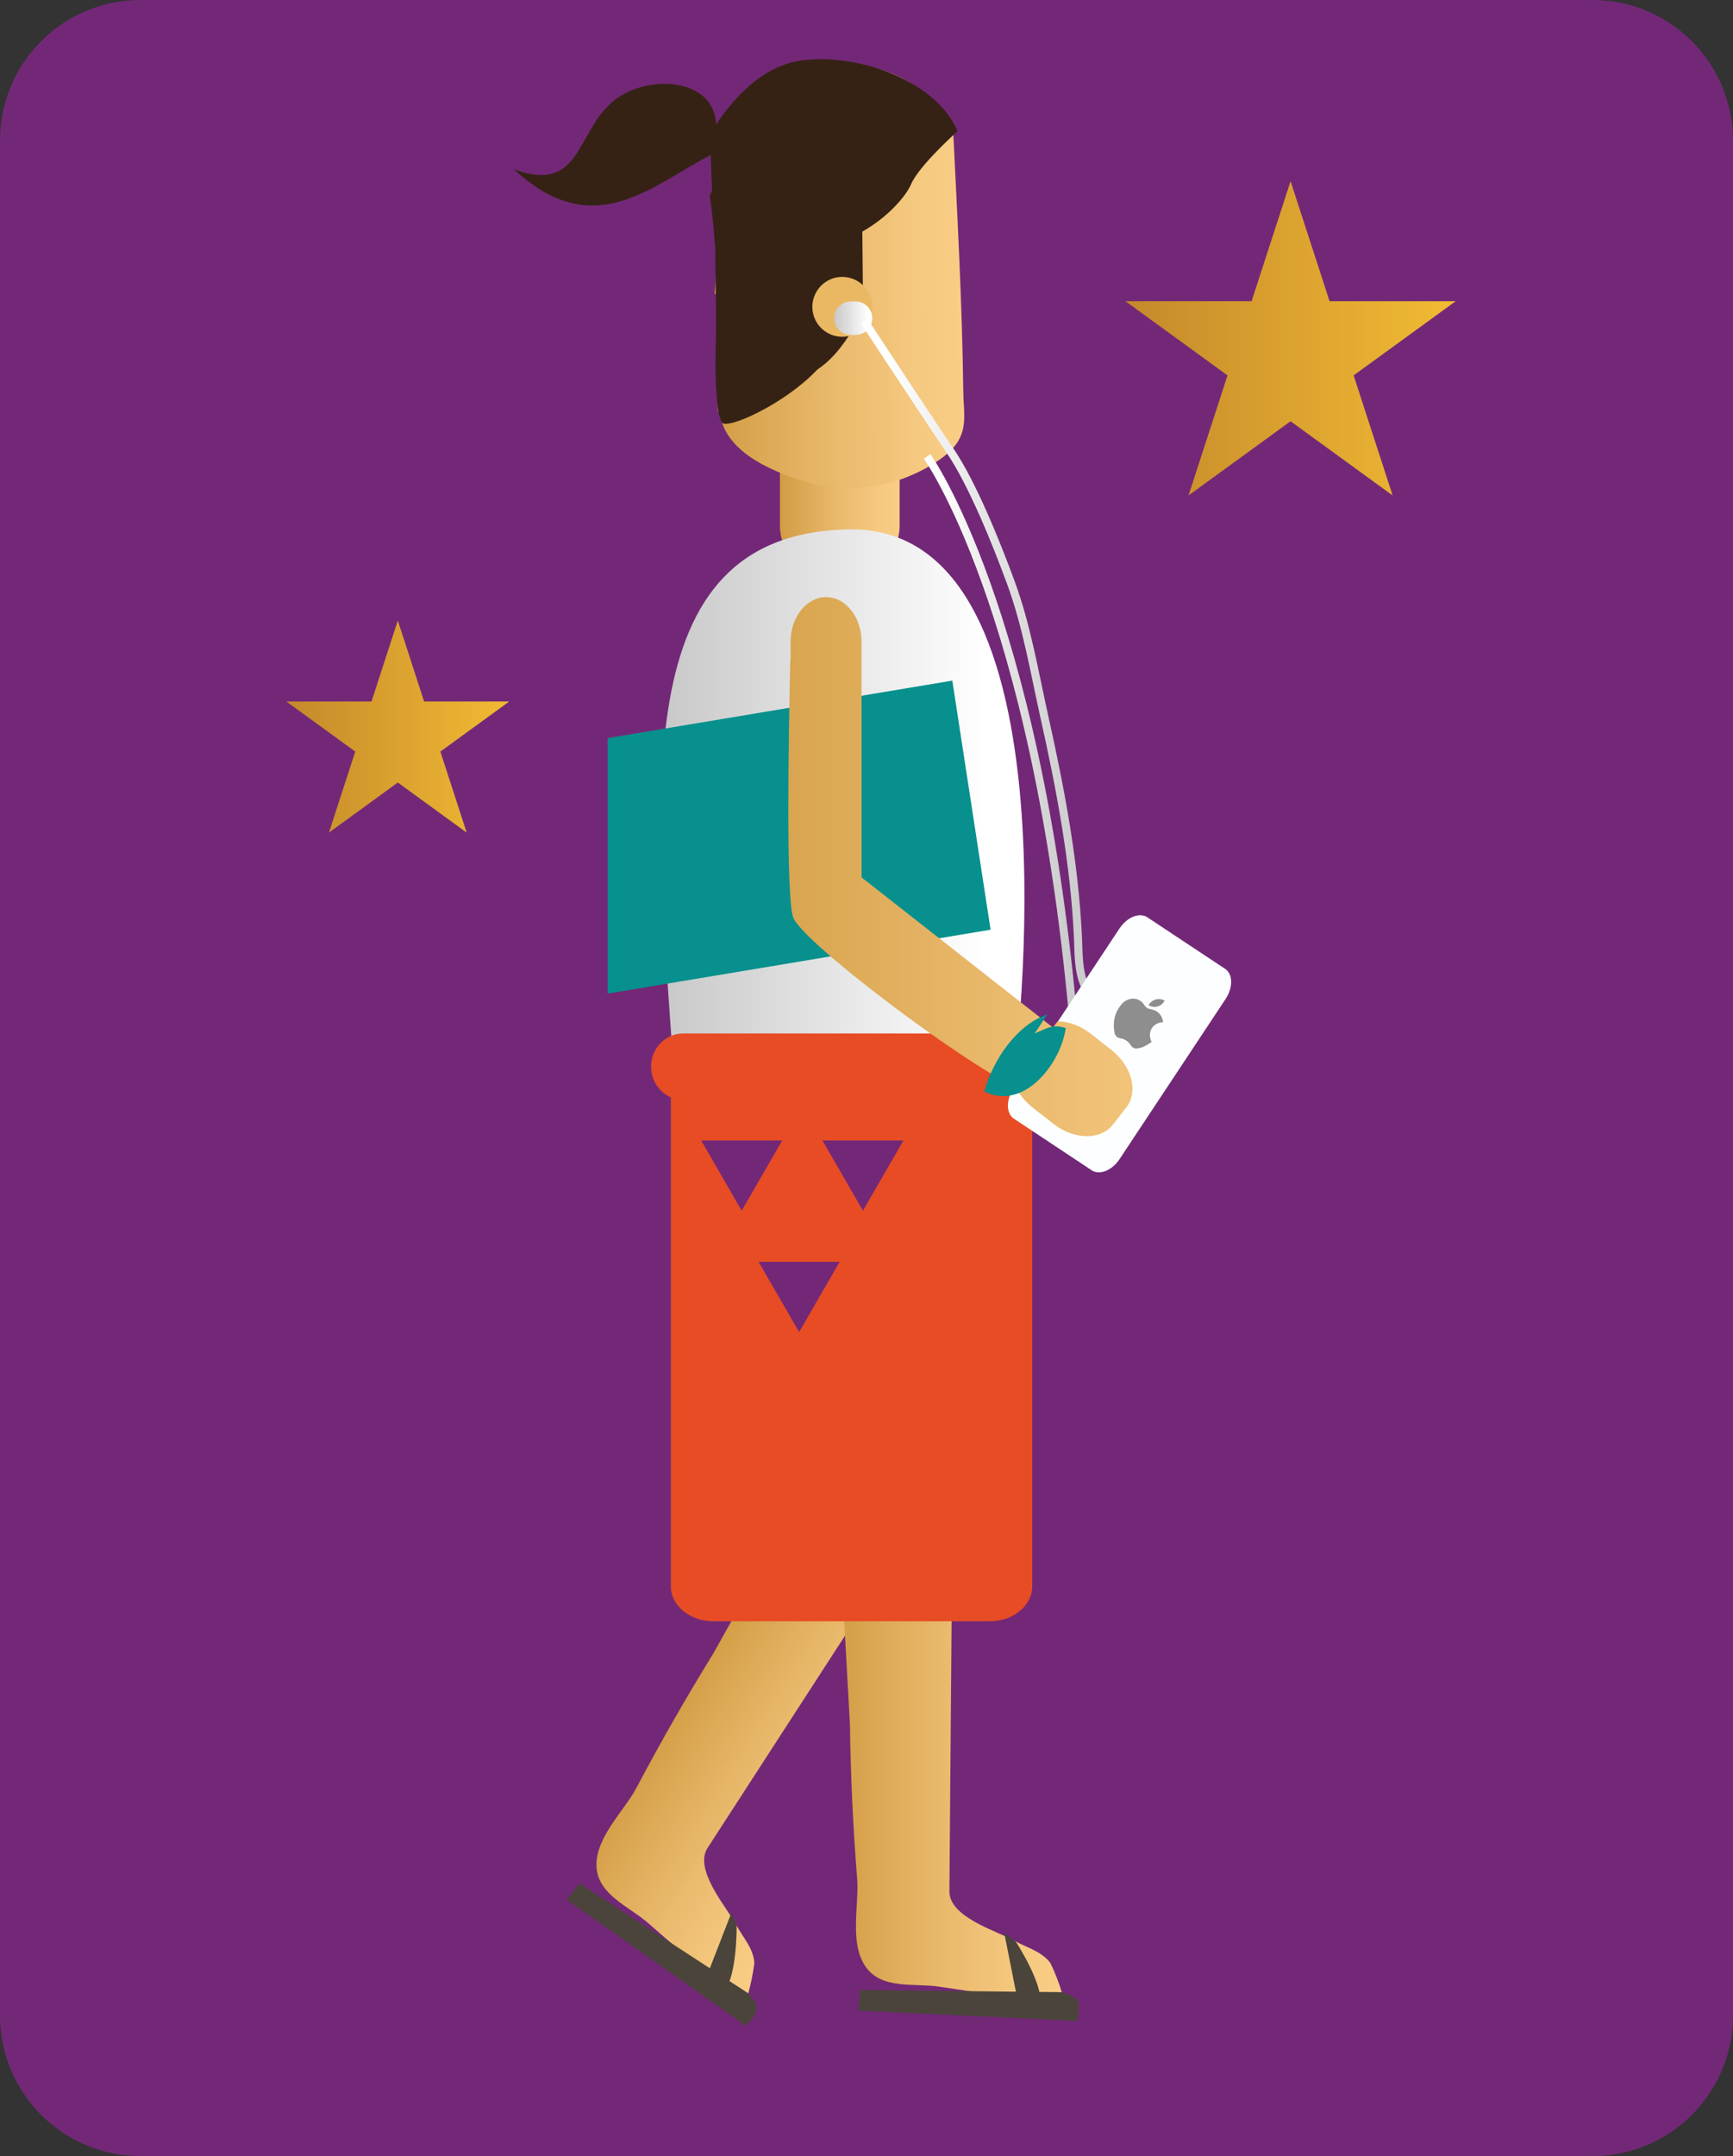 <?xml version="1.0" encoding="utf-8"?>
<!-- Generator: Adobe Illustrator 16.0.0, SVG Export Plug-In . SVG Version: 6.00 Build 0)  -->
<!DOCTYPE svg PUBLIC "-//W3C//DTD SVG 1.1//EN" "http://www.w3.org/Graphics/SVG/1.1/DTD/svg11.dtd">
<svg version="1.1" id="Layer_1" xmlns="http://www.w3.org/2000/svg" xmlns:xlink="http://www.w3.org/1999/xlink" x="0px" y="0px"
	 width="287.266px" height="357.141px" viewBox="0 0 287.266 357.141" enable-background="new 0 0 287.266 357.141"
	 xml:space="preserve">
<rect x="0" y="0" width="287.266" height="357.141" fill="#333333" stroke="none"/>
<g>
	<path fill="#732877" d="M287.266,333.85c0,12.861-10.428,23.291-23.291,23.291H23.292C10.429,357.141,0,346.711,0,333.85V23.292
		C0,10.43,10.429,0,23.292,0h240.683c12.863,0,23.291,10.43,23.291,23.292V333.85z"/>
	
		<linearGradient id="SVGID_1_" gradientUnits="userSpaceOnUse" x1="-658.592" y1="723.37" x2="-621.642" y2="723.37" gradientTransform="matrix(0.851 0.525 -0.525 0.851 1059.9 -1.896)">
		<stop  offset="0.003" style="stop-color:#D39C44"/>
		<stop  offset="0.14" style="stop-color:#D9A550"/>
		<stop  offset="0.5" style="stop-color:#EABA6D"/>
		<stop  offset="0.796" style="stop-color:#F5C87F"/>
		<stop  offset="0.988" style="stop-color:#F9CD85"/>
	</linearGradient>
	<path fill="url(#SVGID_1_)" d="M164.507,233.225c0,0-46.363,71.555-47.221,72.877c-2.345,3.629,3.259,9.936,4.823,12.859
		c1.074,2.016,2.658,3.623,2.922,5.994c0.068,0.629-1.181,7.834-2.174,6.973c-5.195-4.5-10.379-9.02-15.576-13.514
		c-3.053-2.635-8.166-4.584-8.398-9.191c-0.248-4.838,4.569-9.193,6.672-13.174c3.956-7.486,8.195-14.883,12.643-22.086
		l25.635-45.688L164.507,233.225z"/>
	<path fill="#4A443B" d="M123.855,330.065c0,0,2.065,1.902,1.542,3.088c-0.521,1.182-1.771,2.4-1.771,2.4L93.962,314.67l2.075-2.723
		L123.855,330.065z"/>
	<path fill="#4A443B" d="M122.109,318.961c0,0,0.102,9.84-2.635,11.189l-2.75-1.699l4.531-11.646L122.109,318.961z"/>
	<g>
		<linearGradient id="SVGID_2_" gradientUnits="userSpaceOnUse" x1="137.986" y1="279.287" x2="176.282" y2="279.287">
			<stop  offset="0.003" style="stop-color:#D39C44"/>
			<stop  offset="0.14" style="stop-color:#D9A550"/>
			<stop  offset="0.5" style="stop-color:#EABA6D"/>
			<stop  offset="0.796" style="stop-color:#F5C87F"/>
			<stop  offset="0.988" style="stop-color:#F9CD85"/>
		</linearGradient>
		<path fill="url(#SVGID_2_)" d="M158.084,226.469c0,0-0.695,85.258-0.709,86.832c-0.029,4.326,8.086,6.637,10.974,8.266
			c1.99,1.117,4.187,1.625,5.685,3.486c0.394,0.49,3.21,7.242,1.907,7.047c-6.8-1.006-13.593-2.035-20.396-3.037
			c-3.99-0.586-9.35,0.52-12.022-3.246c-2.805-3.951-1.081-10.207-1.444-14.695c-0.679-8.443-1.075-16.959-1.189-25.424
			l-2.902-52.301L158.084,226.469z"/>
		<path fill="#4A443B" d="M175.782,329.989c0,0,2.765,0.504,2.957,1.779c0.195,1.279-0.2,2.975-0.2,2.975l-36.242-1.688l0.289-3.412
			L175.782,329.989z"/>
		<path fill="#4A443B" d="M168.349,321.567c0,0,5.367,8.24,3.786,10.85l-3.232,0.043l-2.433-12.256L168.349,321.567z"/>
	</g>
	<linearGradient id="SVGID_3_" gradientUnits="userSpaceOnUse" x1="129.285" y1="79.607" x2="149.12" y2="79.607">
		<stop  offset="0.003" style="stop-color:#D39C44"/>
		<stop  offset="0.14" style="stop-color:#D9A550"/>
		<stop  offset="0.5" style="stop-color:#EABA6D"/>
		<stop  offset="0.796" style="stop-color:#F5C87F"/>
		<stop  offset="0.988" style="stop-color:#F9CD85"/>
	</linearGradient>
	<path fill="url(#SVGID_3_)" d="M149.12,87.091c0,4.802-4.207,8.693-9.396,8.693h-1.044c-5.188,0-9.395-3.892-9.395-8.693V72.126
		c0-4.805,4.207-8.695,9.395-8.695h1.044c5.189,0,9.396,3.891,9.396,8.695V87.091z"/>
	<linearGradient id="SVGID_4_" gradientUnits="userSpaceOnUse" x1="109.523" y1="132.965" x2="169.815" y2="132.965">
		<stop  offset="0" style="stop-color:#C8C8C8"/>
		<stop  offset="0.895" style="stop-color:#FFFFFF"/>
	</linearGradient>
	<path fill="url(#SVGID_4_)" d="M111.741,178.245h56.323c0,0,12.107-91.255-27.373-90.557
		C103.291,88.345,108.584,132.271,111.741,178.245z"/>
	
		<linearGradient id="SVGID_5_" gradientUnits="userSpaceOnUse" x1="120.337" y1="49.039" x2="161.993" y2="49.039" gradientTransform="matrix(1 -0.003 0.003 1 -2.374 -2.999)">
		<stop  offset="0.003" style="stop-color:#D39C44"/>
		<stop  offset="0.14" style="stop-color:#D9A550"/>
		<stop  offset="0.5" style="stop-color:#EABA6D"/>
		<stop  offset="0.796" style="stop-color:#F5C87F"/>
		<stop  offset="0.988" style="stop-color:#F9CD85"/>
	</linearGradient>
	<path fill="url(#SVGID_5_)" d="M159.673,64.797c-0.175-14.366-0.975-28.763-1.675-43.122c0,0-3.914-11.025-19.762-11.285
		c-13.316-0.216-18.612,9.057-19.964,12.029c0.01,0.57,0.016,1.143,0.011,1.715l-0.24-0.511c0,0.021,0.004,0.046,0.008,0.068
		l0.232,0.565c-0.001,0.41-0.018,0.82-0.027,1.232c0.819,7.69,0.851,15.483,0.186,23.187c0.084,0.022,0.167,0.043,0.253,0.061
		c0.04,0.954,0.085,1.91,0.132,2.863l0.175,16.743l0.196-0.525c0.084,0.752,0.227,1.486,0.471,2.18
		c1.718,4.899,7.087,7.434,11.794,9.138c4.577,1.655,9.206,2.146,14.023,1.311c3.909-0.679,9.151-2.976,12.024-5.749
		C160.643,71.664,159.719,68.64,159.673,64.797z"/>
	<path fill="#352215" d="M132.74,10.032c-9.359,1.337-15.078,12.356-15.078,12.356l0.372,9.033
		c-0.047,0.372-0.189,0.667-0.397,0.904c0.414,2.799,0.693,5.602,0.878,8.415c0.02,0.004,0.042,0.006,0.062,0.01
		c-0.007,0.367-0.016,0.73-0.021,1.096l0.14,11.521l-0.102,7.163l9.341,1.56c4.396,1.614,9.838,0.103,15.133-10.688l-0.127-13.037
		c4.146-2.343,7.188-5.768,8.072-7.833c1.336-3.124,7.704-8.79,7.704-8.79C155.279,13.396,142.098,8.695,132.74,10.032z"/>
	<path fill="#E74C25" d="M171.105,262.762c0,3.199-3.154,5.795-7.047,5.795h-45.807c-3.893,0-7.048-2.596-7.048-5.795v-83.58
		c0-3.201,3.155-5.797,7.048-5.797h45.807c3.893,0,7.047,2.596,7.047,5.797V262.762z"/>
	<path fill="#EAB862" d="M144.574,50.831c0,2.736-2.219,4.955-4.959,4.955c-2.738,0-4.957-2.219-4.957-4.955
		c0-2.74,2.219-4.964,4.957-4.964C142.355,45.867,144.574,48.091,144.574,50.831z"/>
	<path fill="#352215" d="M118.593,60.53c0,0,0.005,7.956,1.075,9.467c1.07,1.513,15.937-5.587,19.041-13.572L118.593,60.53z"/>
	<path fill="#E74C25" d="M176.826,176.685c0,3.038-2.382,5.497-5.323,5.497h-58.259c-2.938,0-5.324-2.459-5.324-5.497l0,0
		c0-3.034,2.387-5.498,5.324-5.498h58.259C174.444,171.187,176.826,173.65,176.826,176.685L176.826,176.685z"/>
	<linearGradient id="SVGID_6_" gradientUnits="userSpaceOnUse" x1="138.264" y1="52.706" x2="144.588" y2="52.706">
		<stop  offset="0" style="stop-color:#C8C8C8"/>
		<stop  offset="0.895" style="stop-color:#FFFFFF"/>
	</linearGradient>
	<path fill="url(#SVGID_6_)" d="M144.588,52.706c0,1.527-1.24,2.768-2.768,2.768h-0.789c-1.529,0-2.768-1.24-2.768-2.768l0,0
		c0-1.528,1.238-2.768,2.768-2.768h0.789C143.348,49.938,144.588,51.178,144.588,52.706L144.588,52.706z"/>
	<linearGradient id="SVGID_7_" gradientUnits="userSpaceOnUse" x1="142.7" y1="109.24" x2="181.773" y2="109.24">
		<stop  offset="0.105" style="stop-color:#FFFFFF"/>
		<stop  offset="1" style="stop-color:#C8C8C8"/>
	</linearGradient>
	<path fill="none" stroke="url(#SVGID_7_)" stroke-width="1.331" stroke-miterlimit="10" d="M143.256,53.205
		c0,0,10.536,16.028,14.254,21.491c3.717,5.465,7.711,15.447,10.041,21.772c2.662,7.228,3.908,14.862,5.584,22.354
		c2.691,12.03,4.983,24.19,5.556,36.529c0.116,2.537-0.079,8.504,2.836,9.669"/>
	<linearGradient id="SVGID_8_" gradientUnits="userSpaceOnUse" x1="153.145" y1="121.816" x2="178.528" y2="121.816">
		<stop  offset="0.105" style="stop-color:#FFFFFF"/>
		<stop  offset="1" style="stop-color:#C8C8C8"/>
	</linearGradient>
	<path fill="none" stroke="url(#SVGID_8_)" stroke-width="1.331" stroke-miterlimit="10" d="M153.685,75.612
		c0,0,17.97,24.85,24.181,92.736"/>
	<g>
		<path fill="#FDFEFF" d="M185.588,191.992c-1.254,1.891-3.319,2.728-4.615,1.867l-12.906-8.554
			c-1.299-0.857-1.334-3.087-0.079-4.977l17.575-26.522c1.25-1.89,3.318-2.726,4.615-1.867l12.907,8.553
			c1.296,0.857,1.327,3.088,0.077,4.978L185.588,191.992z"/>
		<g>
			<path fill-rule="evenodd" clip-rule="evenodd" fill="#8E8E8E" d="M192.812,169.312c-1.688,0.084-2.73,1.58-1.913,3.29
				c-0.727,0.5-1.476,0.961-2.384,1.073c-0.441,0.054-0.812-0.133-1.047-0.494c-0.43-0.663-0.986-1.082-1.787-1.201
				c-0.529-0.078-0.856-0.433-0.952-0.973c-0.3-1.739,0.039-3.327,1.201-4.68c0.97-1.126,2.823-1.346,3.769,0.175
				c0.257,0.407,0.605,0.593,1.062,0.673c0.87,0.154,1.525,0.619,1.867,1.456C192.713,168.833,192.744,169.056,192.812,169.312z"/>
			<path fill-rule="evenodd" clip-rule="evenodd" fill="#8E8E8E" d="M190.396,166.488c0.518-0.938,1.713-1.267,2.641-0.75
				C192.65,166.708,191.275,167.111,190.396,166.488z"/>
		</g>
	</g>
	<polygon fill="#07908D" points="100.729,122.262 157.856,112.74 164.204,154 100.729,164.579 	"/>
	<linearGradient id="SVGID_9_" gradientUnits="userSpaceOnUse" x1="116.713" y1="143.552" x2="218.204" y2="143.552">
		<stop  offset="0.003" style="stop-color:#D39C44"/>
		<stop  offset="0.14" style="stop-color:#D9A550"/>
		<stop  offset="0.5" style="stop-color:#EABA6D"/>
		<stop  offset="0.796" style="stop-color:#F5C87F"/>
		<stop  offset="0.988" style="stop-color:#F9CD85"/>
	</linearGradient>
	<path fill="url(#SVGID_9_)" d="M184.205,173.896l-3.436-2.688c-1.701-1.332-3.651-2.005-5.433-2.031
		c-0.267,0.34-0.537,0.679-0.806,1.02l-31.719-24.868v-39.011c0-4.093-2.633-7.409-5.879-7.409c-3.248,0-5.881,3.316-5.881,7.409
		v2.895c-0.018,0.001-0.034,0.007-0.051,0.007c-0.284,12.428-0.738,39.207,0.46,42.694c1.405,4.091,28.54,24.433,36.942,28.133
		c0.49,1.033,1.213,2.029,2.16,2.898c0,0.011-0.002,0.02-0.004,0.03c0.008-0.005,0.016-0.011,0.021-0.018
		c0.19,0.176,0.391,0.344,0.6,0.508l3.434,2.688c3.414,2.672,7.826,2.735,9.854,0.143l2.244-2.869
		C188.741,180.833,187.618,176.566,184.205,173.896z"/>
	<path fill="#352215" d="M118.713,20.7c-0.222-7.701-10.994-8.514-16.691-4.228c-6.604,4.968-5.459,15.812-16.843,11.561
		c14.982,13.923,25.237-0.188,36.708-4.159"/>
	<path fill="#07908D" d="M173.619,168.013c-5.084,1.786-8.914,7.353-10.471,12.771c6.506,3.305,12.687-4.532,13.509-10.495
		c-2.22-0.74-3.308,0.16-5.154,0.898"/>
	<polygon fill="#732877" points="129.664,188.911 122.944,200.547 116.227,188.911 	"/>
	<polygon fill="#732877" points="149.764,188.911 143.045,200.547 136.326,188.911 	"/>
	<polygon fill="#732877" points="139.186,209.012 132.466,220.649 125.748,209.012 	"/>
	<linearGradient id="SVGID_10_" gradientUnits="userSpaceOnUse" x1="186.557" y1="56.038" x2="241.297" y2="56.038">
		<stop  offset="0" style="stop-color:#C4892B"/>
		<stop  offset="1" style="stop-color:#F1BB33"/>
		<stop  offset="1" style="stop-color:#687533"/>
	</linearGradient>
	<polygon fill="url(#SVGID_10_)" points="213.927,30.007 220.389,49.893 241.297,49.893 224.381,62.183 230.842,82.068 
		213.927,69.778 197.012,82.068 203.473,62.183 186.557,49.893 207.466,49.893 	"/>
	<linearGradient id="SVGID_11_" gradientUnits="userSpaceOnUse" x1="47.47" y1="120.349" x2="84.412" y2="120.349">
		<stop  offset="0" style="stop-color:#C4892B"/>
		<stop  offset="1" style="stop-color:#F1BB33"/>
		<stop  offset="1" style="stop-color:#687533"/>
	</linearGradient>
	<polygon fill="url(#SVGID_11_)" points="65.941,102.781 70.301,116.201 84.412,116.201 72.996,124.495 77.357,137.916 
		65.941,129.622 54.525,137.916 58.886,124.495 47.47,116.201 61.58,116.201 	"/>
</g>
</svg>
